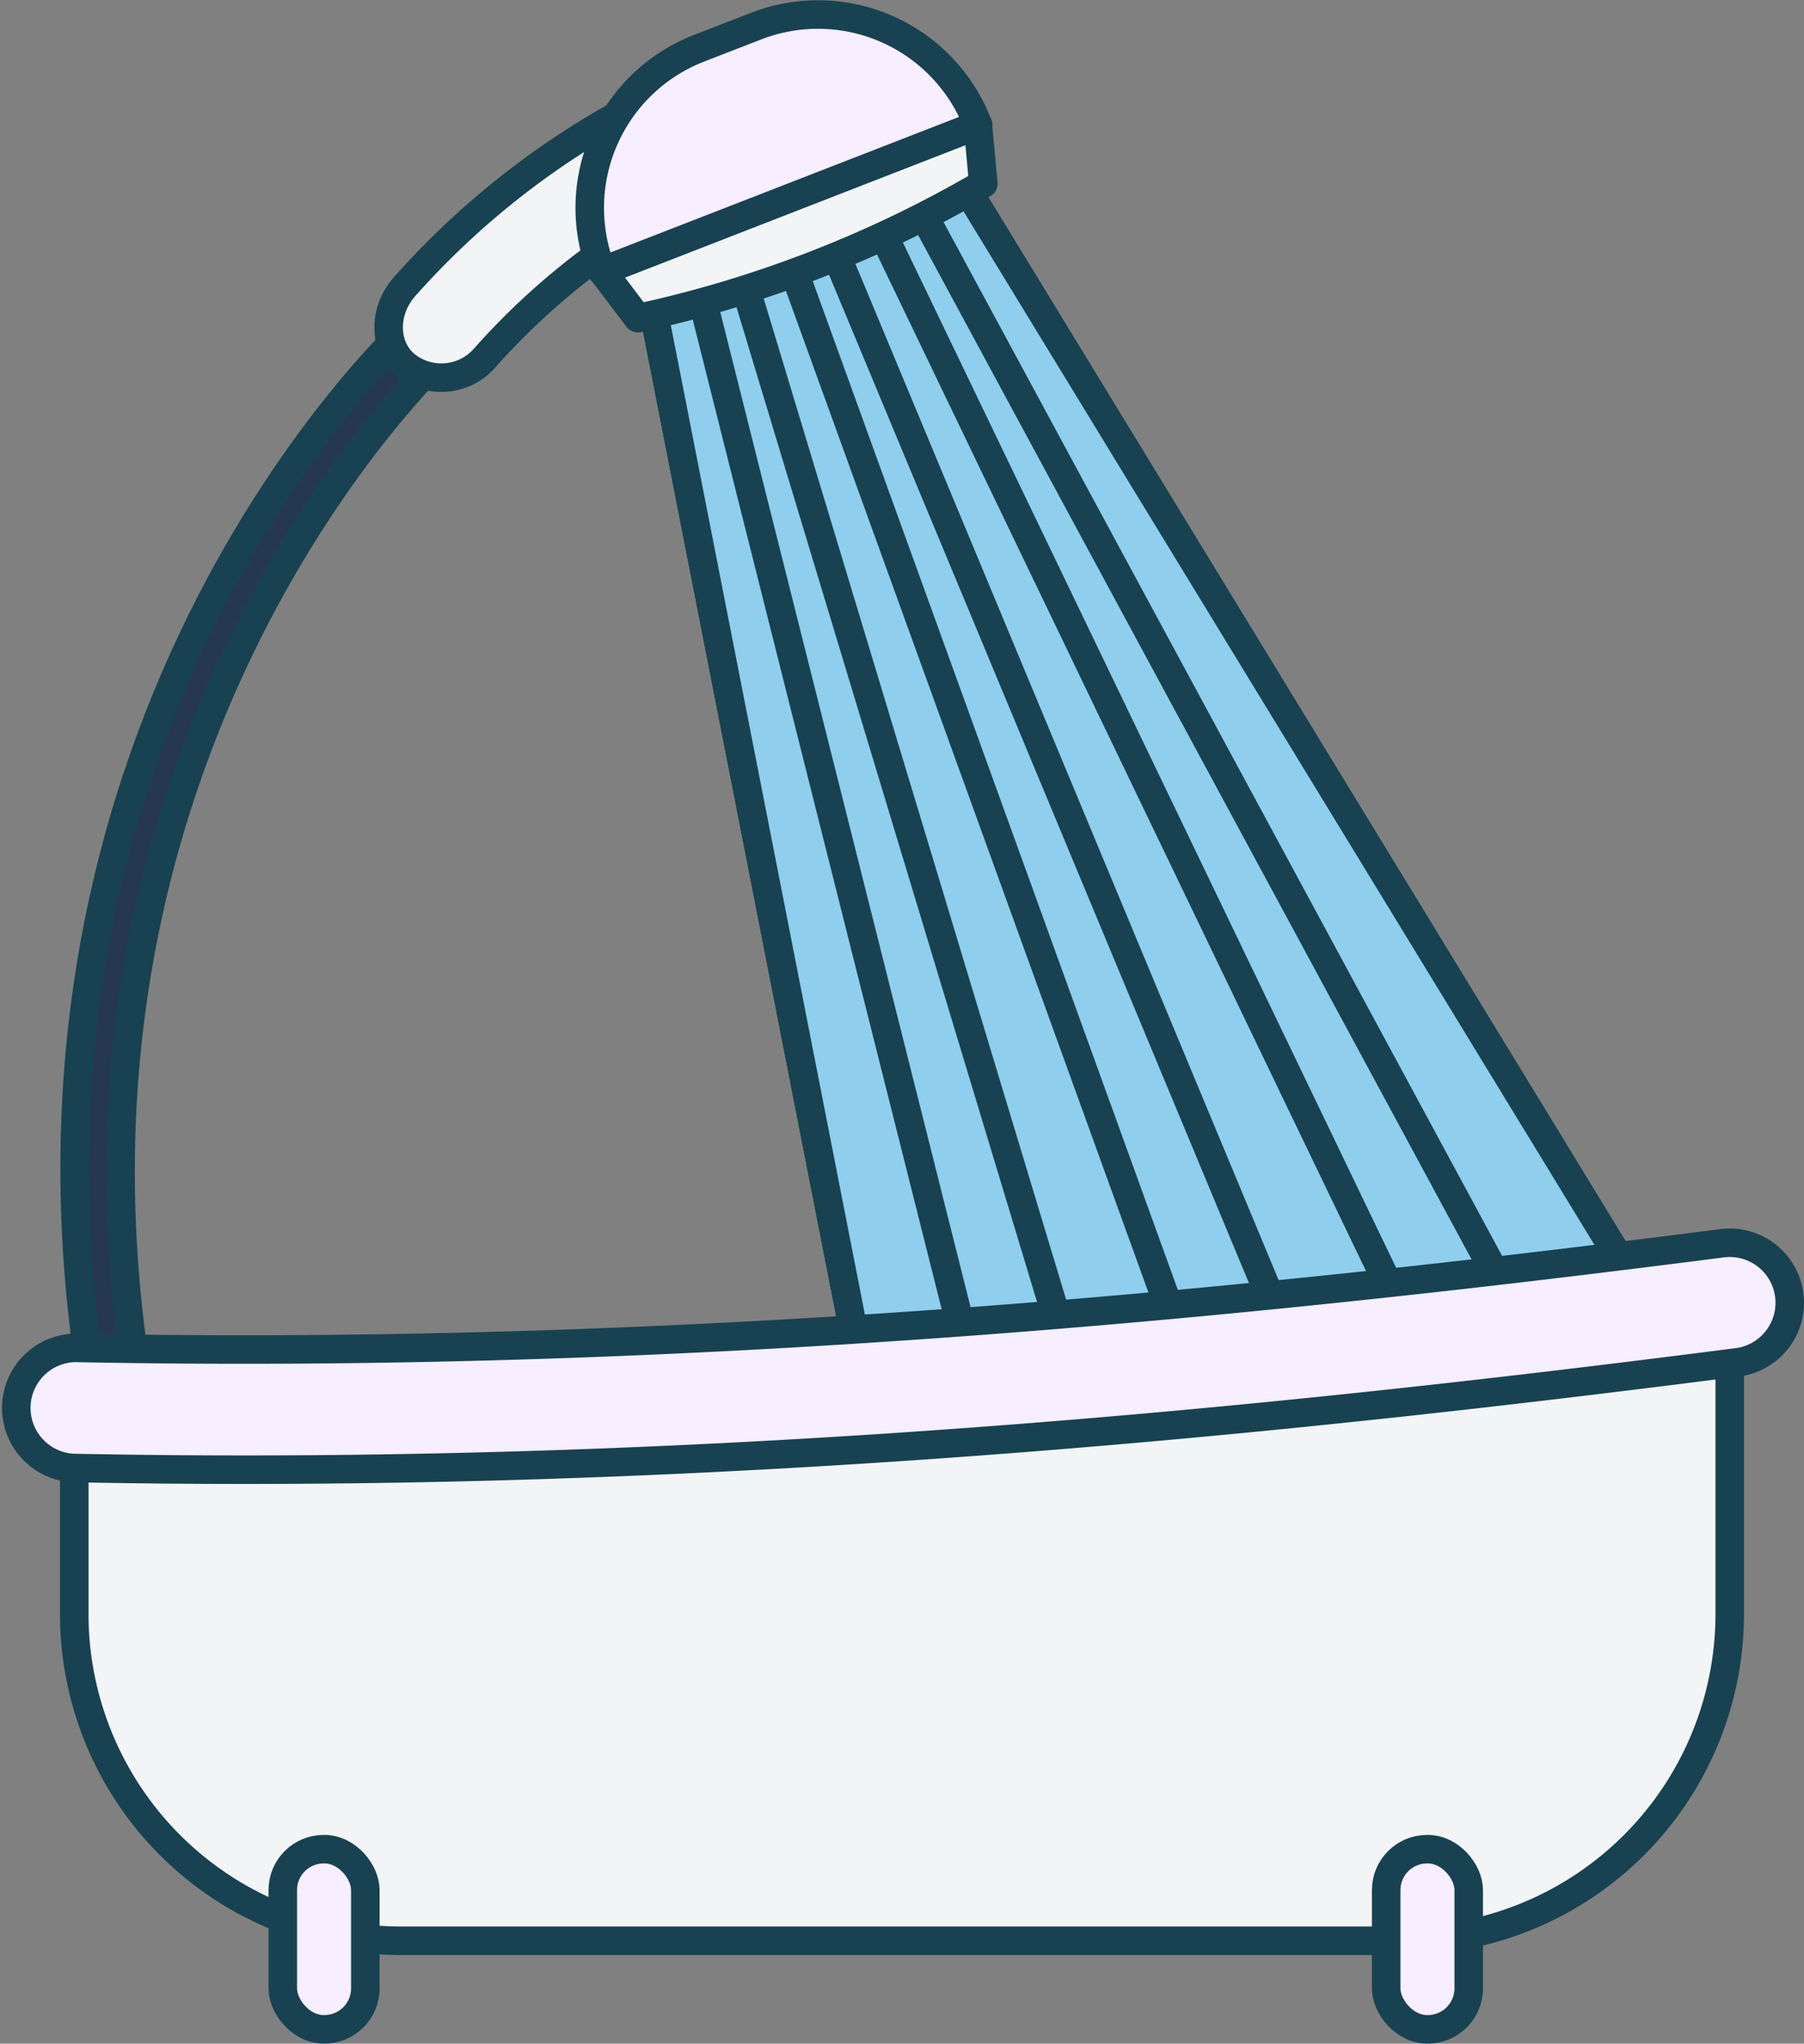 <svg xmlns="http://www.w3.org/2000/svg" viewBox="0 0 189.72 214.88"><rect x="0" y="0" width="189.72" height="214.88" fill="#808080" stroke="none"/><defs><style>.cls-1{fill:#26384f;}.cls-1,.cls-2,.cls-3,.cls-4{stroke:#184251;stroke-width:3px;}.cls-1,.cls-3,.cls-4{stroke-linecap:round;stroke-linejoin:round;}.cls-2{fill:#8fceed;stroke-miterlimit:10;}.cls-3{fill:#f3f4f5;}.cls-4{fill:#f7eeff;}</style></defs><g id="Layer_2" data-name="Layer 2"><path class="cls-1" d="M10.18,148.46c-13.13-73.07,33.47-115,34-115.23l.94,2.19-1.67,1.71,1.67-1.71,1.55,1.82c-.45.39-44.19,41.31-31.77,110.37Z"/><polygon class="cls-2" points="175 140 95.82 170.8 68.5 31.54 101.05 18.88 175 140"/><polygon class="cls-2" points="107.75 166.16 95.82 170.8 68.5 31.54 73.4 29.63 107.75 166.16"/><polygon class="cls-2" points="130.17 157.44 118.24 162.08 77.71 27.95 82.61 26.05 130.17 157.44"/><polygon class="cls-2" points="152.58 148.72 140.66 153.36 86.93 24.37 91.83 22.46 152.58 148.72"/><polygon class="cls-2" points="175 140 163.07 144.64 96.14 20.79 101.05 18.88 175 140"/><path class="cls-3" d="M83.14,16.37A74.85,74.85,0,0,0,51,37.61a6.05,6.05,0,0,1-8.06,1l-.09-.07c-2.47-1.83-2.7-5.71-.27-8.44a86.08,86.08,0,0,1,37-24.43Q81.36,11,83.14,16.37Z"/><path class="cls-3" d="M103.41,19.32A124,124,0,0,1,67.08,33.45l-3.75-4.94,39.51-15.37Z"/><path class="cls-4" d="M102.87,13.12,63.29,28.51l-.06-.17A18,18,0,0,1,73.45,5.1l6.11-2.37A18,18,0,0,1,102.8,13Z"/><path class="cls-3" d="M147.54,204.06H42.18A34.36,34.36,0,0,1,7.81,169.7V148c61.56,1.23,118.52-3.93,174.1-11V169.7A34.36,34.36,0,0,1,147.54,204.06Z"/><path class="cls-4" d="M25.8,154.53q-9,0-18.11-.18a6.32,6.32,0,0,1,.25-12.63c66.74,1.33,127.61-5.15,173.17-11a6.31,6.31,0,0,1,1.6,12.52C140.86,148.62,86.21,154.53,25.8,154.53Z"/><rect class="cls-4" x="29.74" y="194.43" width="8.68" height="18.94" rx="4.3"/><rect class="cls-4" x="145.78" y="194.43" width="8.68" height="18.94" rx="4.3"/></g></svg>